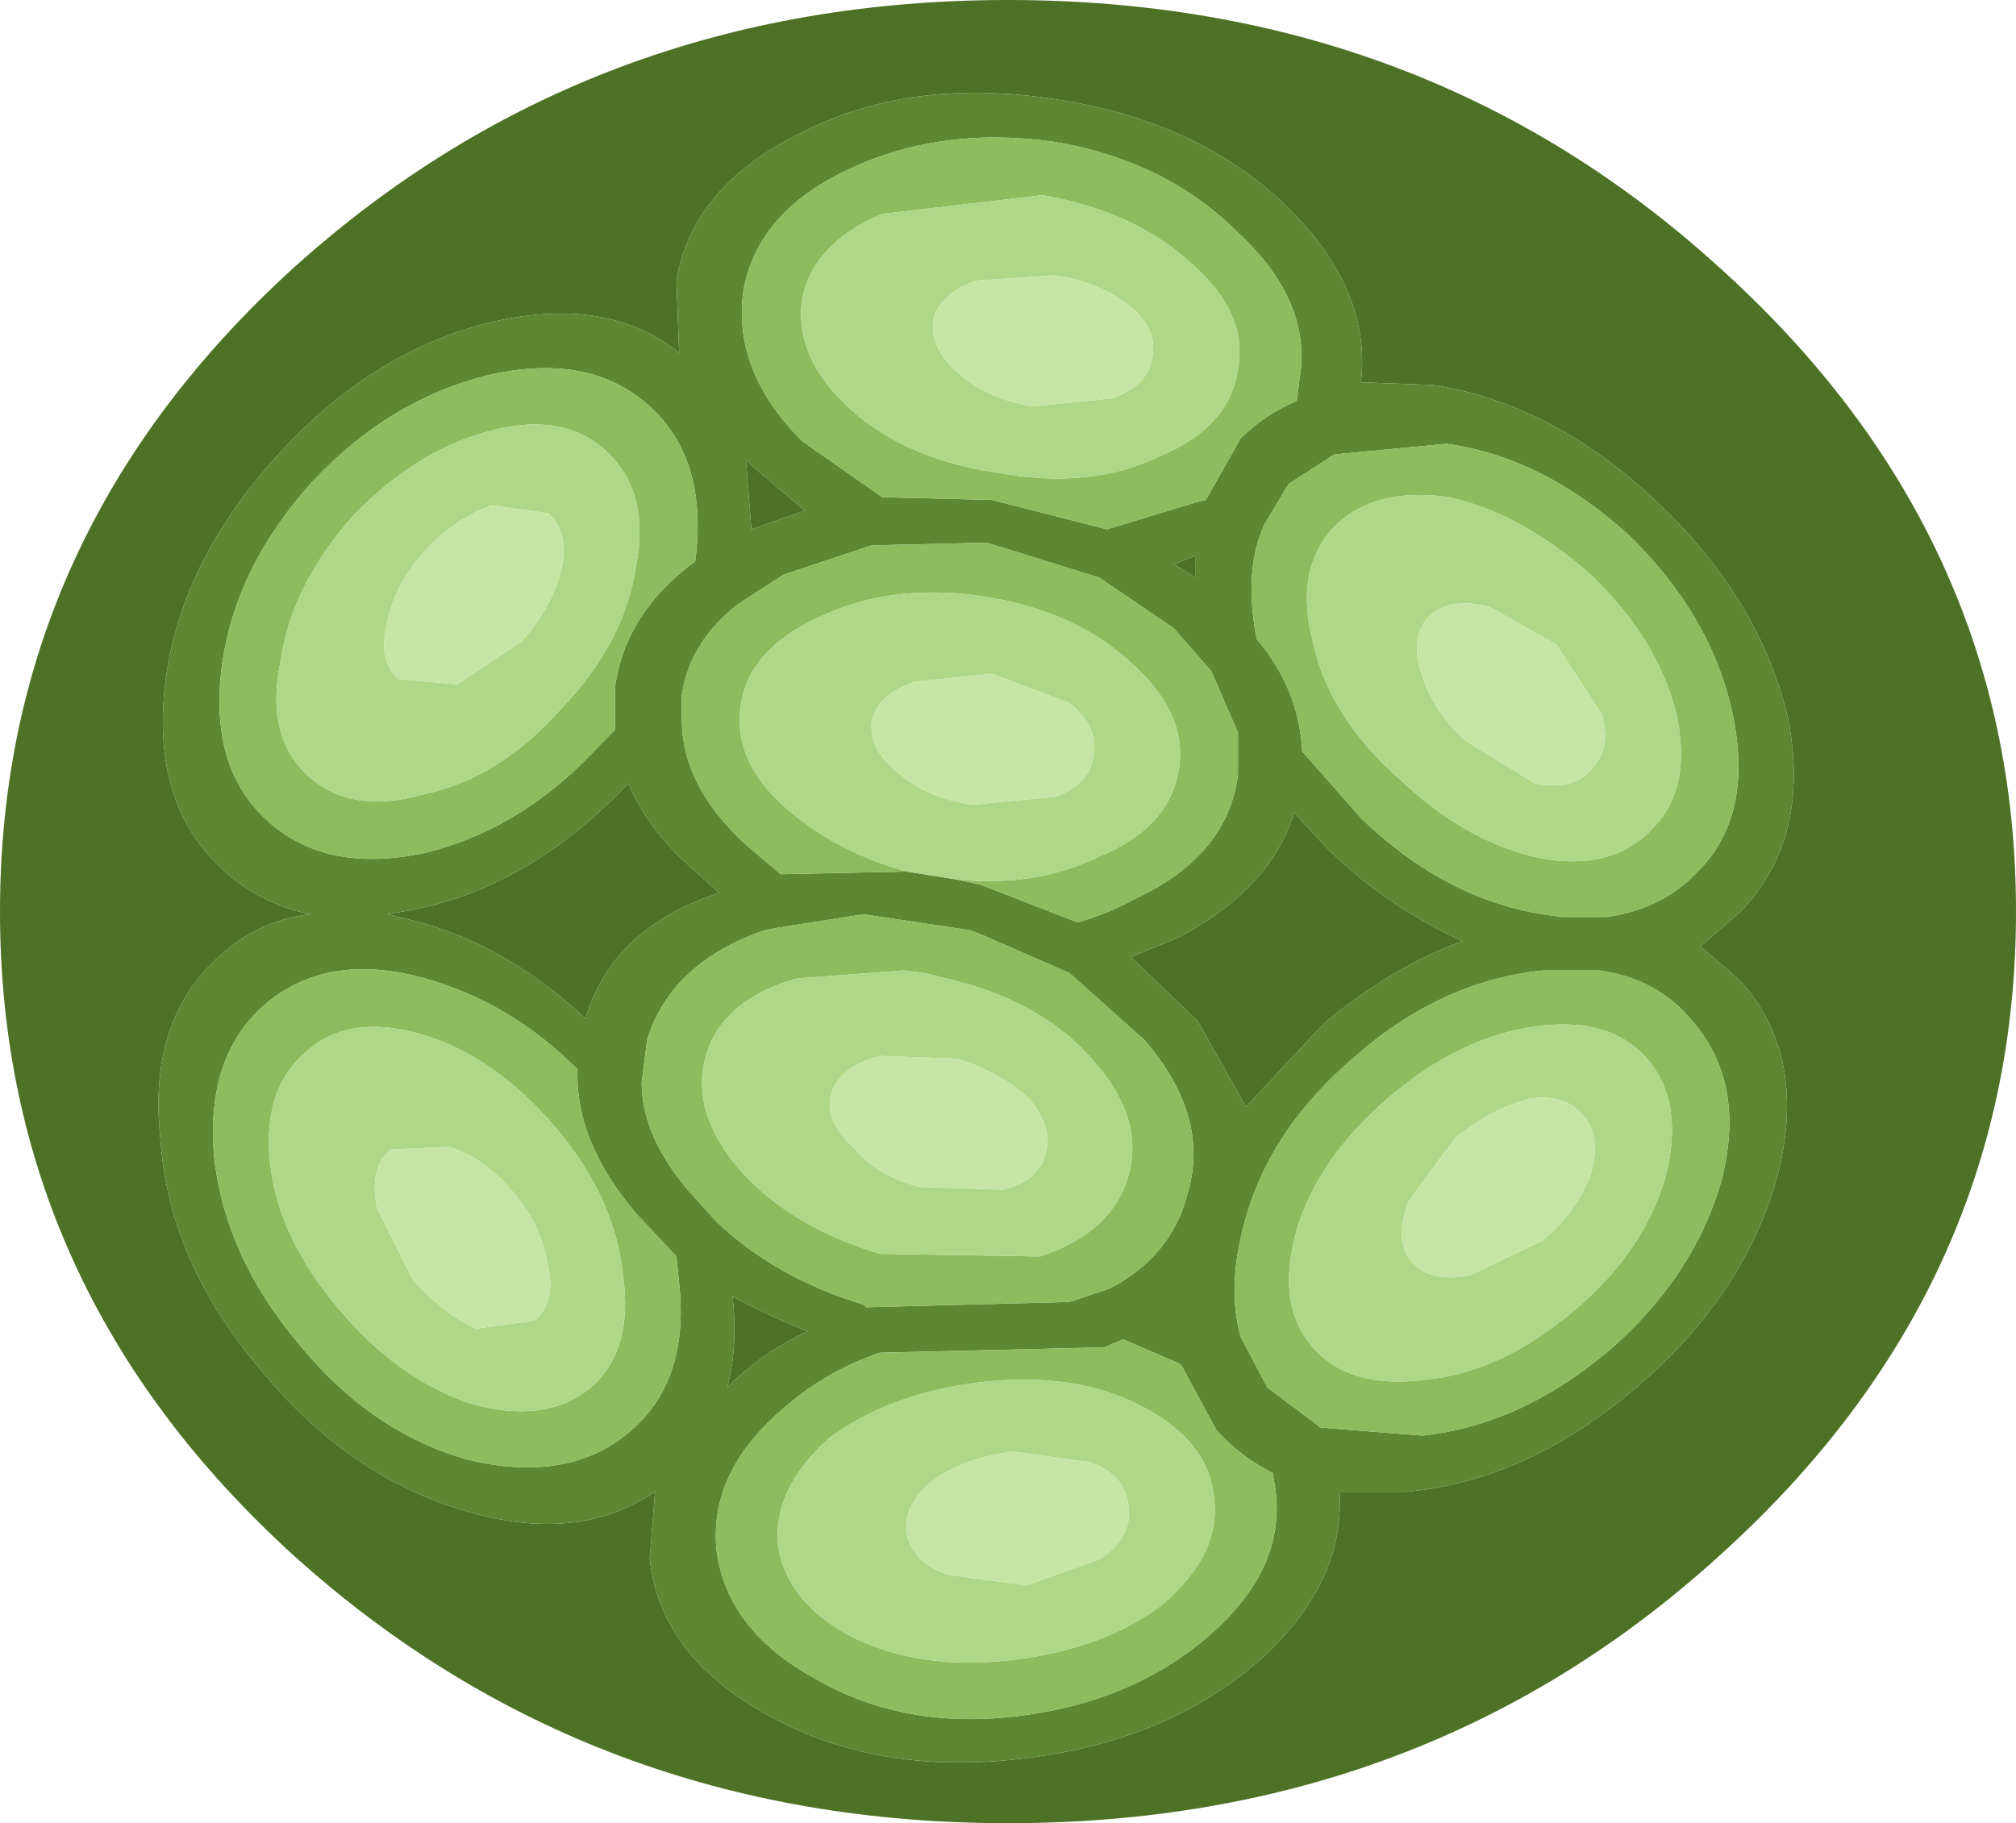 <?xml version="1.0" encoding="UTF-8" standalone="no"?>
<svg xmlns:ffdec="https://www.free-decompiler.com/flash" xmlns:xlink="http://www.w3.org/1999/xlink" ffdec:objectType="shape" height="34.1px" width="37.7px" xmlns="http://www.w3.org/2000/svg">
  <g transform="matrix(1.0, 0.0, 0.0, 1.0, 18.5, 17.6)">
    <path d="M14.05 -0.55 Q15.35 -1.9 14.95 -4.1 14.45 -6.35 12.5 -8.2 10.55 -10.05 8.3 -10.4 L6.95 -10.45 Q7.15 -12.2 5.55 -13.75 3.9 -15.35 1.2 -15.75 -1.45 -16.15 -3.45 -15.15 -5.55 -14.15 -5.85 -12.35 L-5.8 -11.0 Q-7.1 -12.05 -9.2 -11.6 -11.45 -11.1 -13.25 -9.15 -15.1 -7.15 -15.4 -4.9 -15.7 -2.6 -14.35 -1.35 -13.65 -0.7 -12.7 -0.5 -13.6 -0.4 -14.3 0.2 -15.75 1.4 -15.5 3.7 -15.35 6.0 -13.6 8.05 -11.9 10.1 -9.65 10.7 -7.65 11.25 -6.25 10.3 L-6.35 11.55 Q-6.15 13.4 -4.1 14.5 -2.1 15.6 0.55 15.3 3.25 15.0 5.0 13.5 6.65 12.05 6.55 10.3 L7.8 10.3 Q10.05 10.1 12.1 8.35 14.15 6.6 14.75 4.35 15.3 2.15 14.05 0.75 L13.3 0.1 14.05 -0.55 M3.85 -7.2 L3.85 -6.8 3.45 -7.05 3.85 -7.2 M3.9 1.5 L2.65 0.3 3.5 -0.05 Q5.25 -0.95 5.7 -2.4 L6.35 -1.7 Q7.5 -0.6 8.85 0.0 7.5 0.5 6.25 1.55 L4.8 3.1 3.9 1.5 M19.2 -0.55 Q19.2 6.5 13.65 11.5 8.15 16.5 0.35 16.5 -7.45 16.5 -13.0 11.5 -18.5 6.5 -18.5 -0.55 -18.5 -7.6 -13.0 -12.6 -7.45 -17.6 0.35 -17.6 8.15 -17.6 13.65 -12.6 19.2 -7.6 19.2 -0.55 M-10.7 -0.6 Q-8.55 -1.05 -6.75 -2.95 -6.4 -2.1 -5.55 -1.35 L-5.05 -0.9 Q-7.05 -0.25 -7.55 1.45 -9.0 0.1 -10.65 -0.35 L-11.25 -0.5 -10.7 -0.6 M-4.45 -8.9 L-3.45 -8.05 -4.45 -7.7 -4.55 -9.0 -4.45 -8.9 M-4.75 8.2 L-4.9 8.35 Q-4.7 7.6 -4.8 6.65 -4.15 7.0 -3.4 7.3 -4.15 7.65 -4.75 8.2" fill="#4d7226" fill-rule="evenodd" stroke="none"/>
    <path d="M0.05 -8.25 L2.2 -7.7 3.85 -8.2 4.05 -8.25 4.7 -9.4 Q5.15 -9.85 5.75 -10.1 L5.8 -10.5 Q6.05 -11.95 4.65 -13.25 3.3 -14.6 1.2 -14.95 -0.95 -15.25 -2.7 -14.4 -4.35 -13.6 -4.6 -12.15 -4.8 -10.65 -3.5 -9.35 L-2.0 -8.3 0.05 -8.25 M14.05 -0.55 L13.3 0.1 14.05 0.75 Q15.3 2.15 14.75 4.35 14.15 6.6 12.1 8.35 10.05 10.1 7.8 10.3 L6.55 10.3 Q6.65 12.05 5.0 13.5 3.25 15.0 0.55 15.3 -2.1 15.6 -4.1 14.5 -6.15 13.4 -6.35 11.55 L-6.25 10.3 Q-7.65 11.25 -9.65 10.7 -11.9 10.1 -13.6 8.05 -15.35 6.0 -15.5 3.7 -15.75 1.4 -14.3 0.2 -13.6 -0.4 -12.7 -0.5 -13.65 -0.7 -14.35 -1.35 -15.7 -2.6 -15.4 -4.9 -15.1 -7.15 -13.25 -9.15 -11.45 -11.1 -9.2 -11.6 -7.1 -12.05 -5.8 -11.0 L-5.85 -12.35 Q-5.55 -14.15 -3.45 -15.15 -1.45 -16.15 1.2 -15.75 3.9 -15.35 5.55 -13.75 7.15 -12.2 6.95 -10.45 L8.3 -10.4 Q10.55 -10.05 12.5 -8.2 14.45 -6.35 14.95 -4.1 15.35 -1.9 14.05 -0.55 M13.25 -1.3 Q14.3 -2.35 13.9 -4.25 13.5 -6.1 11.95 -7.6 10.35 -9.05 8.55 -9.3 L6.45 -9.1 5.6 -8.55 5.15 -7.8 Q4.75 -6.95 5.0 -5.65 5.8 -4.7 5.85 -3.55 L6.95 -2.3 Q8.5 -0.8 10.35 -0.5 L10.7 -0.45 11.55 -0.45 Q12.6 -0.6 13.25 -1.3 M3.85 -7.2 L3.45 -7.05 3.85 -6.8 3.85 -7.2 M-1.55 -1.3 L-0.6 -1.15 -0.15 -1.05 1.65 -0.35 Q2.2 -0.5 2.75 -0.8 4.45 -1.6 4.65 -3.1 L4.65 -3.9 4.15 -5.05 3.45 -5.85 2.05 -6.8 -0.05 -7.45 -2.2 -7.4 -3.85 -6.85 -4.7 -6.3 Q-5.6 -5.6 -5.75 -4.6 L-5.75 -4.15 Q-5.75 -2.9 -4.55 -1.8 L-3.9 -1.25 -1.55 -1.3 M3.9 1.5 L4.8 3.1 6.25 1.55 Q7.5 0.5 8.85 0.0 7.5 -0.6 6.35 -1.7 L5.7 -2.4 Q5.25 -0.95 3.5 -0.05 L2.65 0.3 3.9 1.5 M13.15 1.5 Q12.5 0.7 11.4 0.55 L10.8 0.55 10.35 0.55 Q8.45 0.75 6.85 2.15 5.2 3.55 4.75 5.35 4.45 6.5 4.7 7.4 L5.2 8.35 6.2 9.1 8.1 9.25 Q9.95 9.05 11.6 7.65 13.2 6.25 13.7 4.45 14.15 2.65 13.15 1.5 M3.7 4.75 Q4.15 3.3 2.9 1.85 L1.5 0.6 -0.1 -0.1 -0.35 -0.2 -2.35 -0.5 -3.95 -0.25 -4.2 -0.2 Q-5.95 0.4 -6.4 1.85 L-6.5 2.65 Q-6.5 3.65 -5.6 4.7 L-5.1 5.25 Q-4.0 6.3 -2.35 6.8 L-2.3 6.85 1.5 6.75 2.25 6.5 Q3.4 5.9 3.7 4.75 M4.25 9.15 L3.6 7.95 3.55 7.9 2.5 7.45 2.15 7.6 -2.05 7.7 Q-3.05 8.05 -3.8 8.7 -5.25 9.9 -5.1 11.4 -4.9 12.9 -3.25 13.8 -1.6 14.75 0.5 14.5 2.65 14.25 4.1 13.0 5.55 11.75 5.35 10.25 L5.3 9.95 Q4.7 9.65 4.25 9.15 M-10.7 -0.6 L-11.25 -0.5 -10.65 -0.35 Q-9.0 0.1 -7.55 1.45 -7.05 -0.25 -5.05 -0.9 L-5.55 -1.35 Q-6.4 -2.1 -6.75 -2.95 -8.55 -1.05 -10.7 -0.6 M-7.0 -4.75 Q-6.8 -6.15 -5.5 -7.1 -5.25 -9.0 -6.35 -10.0 -7.45 -11.0 -9.3 -10.6 -11.2 -10.15 -12.65 -8.6 -14.1 -7.0 -14.35 -5.15 -14.6 -3.25 -13.5 -2.25 -12.4 -1.25 -10.55 -1.65 -8.7 -2.1 -7.25 -3.7 L-7.0 -3.95 -7.0 -4.75 M-4.45 -8.9 L-4.55 -9.0 -4.45 -7.7 -3.45 -8.05 -4.45 -8.9 M-6.6 5.1 Q-7.75 3.75 -7.7 2.4 -8.95 1.15 -10.55 0.7 -12.35 0.2 -13.5 1.15 -14.65 2.1 -14.5 4.0 -14.3 5.9 -12.9 7.55 -11.55 9.2 -9.75 9.7 -7.9 10.15 -6.75 9.2 -5.6 8.25 -5.8 6.4 L-5.85 5.9 -6.6 5.1 M-4.75 8.2 Q-4.15 7.65 -3.4 7.3 -4.15 7.0 -4.8 6.65 -4.7 7.6 -4.9 8.35 L-4.75 8.2" fill="#5e8733" fill-rule="evenodd" stroke="none"/>
    <path d="M0.05 -8.25 L-2.0 -8.3 -3.5 -9.35 Q-4.8 -10.65 -4.6 -12.15 -4.35 -13.6 -2.7 -14.4 -0.95 -15.25 1.2 -14.95 3.3 -14.6 4.65 -13.25 6.05 -11.95 5.8 -10.5 L5.75 -10.1 Q5.15 -9.85 4.7 -9.4 L4.05 -8.25 3.85 -8.2 2.2 -7.7 0.05 -8.25 M4.65 -10.7 Q4.85 -11.75 3.75 -12.7 2.7 -13.65 1.0 -13.95 L-2.0 -13.6 Q-3.3 -13.05 -3.5 -12.0 -3.65 -10.9 -2.6 -9.95 -1.55 -9.0 0.2 -8.75 1.9 -8.45 3.15 -9.05 4.5 -9.6 4.65 -10.7 M12.4 -2.1 Q13.15 -2.85 12.85 -4.25 12.5 -5.65 11.25 -6.85 9.95 -8.0 8.6 -8.3 7.2 -8.5 6.45 -7.75 5.7 -6.95 6.05 -5.6 6.35 -4.2 7.65 -3.05 8.9 -1.85 10.3 -1.55 11.65 -1.3 12.4 -2.1 M13.25 -1.3 Q12.6 -0.6 11.55 -0.45 L10.7 -0.45 10.35 -0.5 Q8.5 -0.8 6.95 -2.3 L5.85 -3.55 Q5.8 -4.7 5.0 -5.65 4.75 -6.95 5.15 -7.8 L5.6 -8.55 6.45 -9.1 8.55 -9.3 Q10.35 -9.05 11.95 -7.6 13.5 -6.1 13.9 -4.25 14.3 -2.35 13.25 -1.3 M-0.6 -1.15 Q0.9 -1.0 2.1 -1.6 3.4 -2.15 3.55 -3.25 3.7 -4.3 2.6 -5.25 1.55 -6.2 -0.15 -6.45 -1.85 -6.7 -3.2 -6.05 -4.5 -5.45 -4.65 -4.4 -4.8 -3.3 -3.7 -2.4 -2.8 -1.65 -1.55 -1.3 L-3.9 -1.25 -4.55 -1.8 Q-5.75 -2.9 -5.75 -4.15 L-5.75 -4.6 Q-5.6 -5.6 -4.7 -6.3 L-3.85 -6.85 -2.2 -7.4 -0.05 -7.45 2.05 -6.8 3.45 -5.85 4.15 -5.05 4.65 -3.9 4.65 -3.1 Q4.45 -1.6 2.75 -0.8 2.2 -0.5 1.65 -0.35 L-0.15 -1.05 -0.6 -1.15 M12.3 2.2 Q11.6 1.4 10.2 1.6 8.8 1.8 7.5 2.9 6.15 4.05 5.75 5.4 5.35 6.8 6.05 7.6 6.75 8.4 8.2 8.2 9.6 8.05 10.95 6.9 12.25 5.8 12.65 4.4 13.0 3.0 12.3 2.2 M13.15 1.5 Q14.15 2.65 13.7 4.45 13.2 6.25 11.6 7.65 9.95 9.05 8.1 9.25 L6.2 9.1 5.2 8.35 4.7 7.4 Q4.45 6.5 4.75 5.35 5.2 3.55 6.85 2.15 8.45 0.75 10.35 0.55 L10.8 0.55 11.4 0.55 Q12.5 0.7 13.15 1.5 M2.6 4.4 Q2.9 3.35 2.0 2.3 1.1 1.2 -0.6 0.75 L-1.2 0.6 -1.6 0.55 -3.6 0.7 Q-5.0 1.1 -5.3 2.15 -5.6 3.2 -4.65 4.3 -3.7 5.35 -2.05 5.85 L0.95 5.9 Q2.3 5.45 2.6 4.4 M3.7 4.75 Q3.4 5.9 2.25 6.5 L1.5 6.75 -2.3 6.85 -2.35 6.8 Q-4.0 6.3 -5.1 5.25 L-5.6 4.7 Q-6.5 3.65 -6.5 2.65 L-6.4 1.85 Q-5.95 0.4 -4.2 -0.2 L-3.95 -0.25 -2.35 -0.5 -0.35 -0.2 -0.1 -0.1 1.5 0.6 2.9 1.85 Q4.15 3.3 3.7 4.75 M4.25 9.15 Q4.7 9.65 5.3 9.95 L5.35 10.25 Q5.55 11.75 4.1 13.0 2.65 14.25 0.5 14.5 -1.6 14.75 -3.25 13.8 -4.9 12.9 -5.1 11.4 -5.25 9.9 -3.8 8.7 -3.05 8.05 -2.05 7.7 L2.15 7.6 2.5 7.45 3.55 7.9 3.6 7.95 4.25 9.15 M4.2 10.4 Q4.1 9.35 2.85 8.7 1.6 8.05 -0.15 8.25 -1.85 8.45 -3.0 9.3 -4.05 10.25 -3.95 11.3 -3.8 12.35 -2.6 13.0 -1.3 13.65 0.4 13.45 2.15 13.25 3.25 12.4 4.35 11.45 4.2 10.4 M-7.15 -9.15 Q-7.95 -9.9 -9.3 -9.55 -10.7 -9.2 -11.9 -7.95 -13.05 -6.65 -13.25 -5.25 -13.55 -3.85 -12.75 -3.1 -11.95 -2.35 -10.55 -2.75 -9.15 -3.05 -8.0 -4.35 -6.8 -5.6 -6.6 -7.05 -6.35 -8.4 -7.15 -9.15 M-7.0 -4.75 L-7.0 -3.95 -7.25 -3.7 Q-8.7 -2.1 -10.55 -1.65 -12.4 -1.25 -13.5 -2.25 -14.6 -3.25 -14.35 -5.15 -14.1 -7.0 -12.65 -8.6 -11.2 -10.15 -9.3 -10.6 -7.45 -11.0 -6.35 -10.0 -5.25 -9.0 -5.5 -7.1 -6.8 -6.15 -7.0 -4.75 M-6.6 5.1 L-5.85 5.9 -5.8 6.4 Q-5.6 8.25 -6.75 9.2 -7.9 10.15 -9.75 9.7 -11.55 9.2 -12.9 7.55 -14.3 5.9 -14.5 4.0 -14.65 2.1 -13.5 1.15 -12.35 0.2 -10.55 0.7 -8.95 1.15 -7.7 2.4 -7.75 3.75 -6.6 5.1 M-7.45 8.35 Q-6.65 7.65 -6.85 6.25 -7.0 4.8 -8.1 3.5 -9.25 2.15 -10.6 1.75 -11.95 1.35 -12.75 2.05 -13.6 2.75 -13.45 4.15 -13.3 5.55 -12.15 6.9 -11.05 8.2 -9.7 8.65 -8.3 9.05 -7.45 8.35" fill="#8dbb5e" fill-rule="evenodd" stroke="none"/>
    <path d="M4.65 -10.7 Q4.5 -9.6 3.15 -9.05 1.9 -8.45 0.2 -8.75 -1.55 -9.0 -2.6 -9.95 -3.65 -10.9 -3.5 -12.0 -3.3 -13.05 -2.0 -13.6 L1.0 -13.95 Q2.7 -13.65 3.75 -12.7 4.85 -11.75 4.65 -10.7 M12.4 -2.1 Q11.65 -1.3 10.3 -1.55 8.9 -1.85 7.65 -3.05 6.35 -4.2 6.05 -5.6 5.7 -6.95 6.45 -7.75 7.2 -8.5 8.6 -8.3 9.95 -8.0 11.25 -6.85 12.5 -5.65 12.85 -4.25 13.15 -2.85 12.4 -2.1 M3.05 -10.95 Q3.15 -11.45 2.6 -11.9 2.0 -12.35 1.2 -12.45 L-0.25 -12.35 Q-0.95 -12.1 -1.05 -11.6 -1.1 -11.05 -0.55 -10.6 -0.05 -10.15 0.8 -10.0 L2.3 -10.15 Q3.0 -10.4 3.05 -10.95 M-1.55 -1.3 Q-2.8 -1.65 -3.7 -2.4 -4.8 -3.3 -4.65 -4.4 -4.5 -5.45 -3.2 -6.05 -1.85 -6.7 -0.15 -6.45 1.55 -6.2 2.6 -5.25 3.7 -4.3 3.55 -3.25 3.4 -2.15 2.1 -1.6 0.9 -1.0 -0.6 -1.15 L-1.55 -1.3 M1.95 -3.5 Q2.05 -4.0 1.5 -4.45 L0.05 -5.0 -1.4 -4.85 Q-2.1 -4.6 -2.2 -4.1 -2.25 -3.55 -1.65 -3.1 -1.1 -2.65 -0.3 -2.55 L1.25 -2.7 Q1.9 -2.95 1.95 -3.5 M11.25 -3.2 Q11.65 -3.6 11.45 -4.25 L10.6 -5.55 9.35 -6.25 Q8.6 -6.45 8.2 -6.05 7.85 -5.65 8.1 -4.95 8.3 -4.3 8.9 -3.75 L10.2 -2.95 Q10.9 -2.8 11.25 -3.2 M12.3 2.2 Q13.0 3.0 12.65 4.4 12.25 5.8 10.95 6.9 9.6 8.05 8.2 8.2 6.75 8.4 6.05 7.6 5.35 6.8 5.75 5.4 6.15 4.05 7.5 2.9 8.8 1.8 10.2 1.6 11.6 1.4 12.3 2.2 M11.1 3.25 Q10.75 2.85 10.1 2.95 9.35 3.15 8.7 3.7 L7.85 4.85 Q7.55 5.6 7.9 6.0 8.25 6.4 9.0 6.25 L10.35 5.6 Q11.0 5.05 11.25 4.35 11.45 3.65 11.1 3.25 M1.05 4.0 Q1.2 3.5 0.75 2.95 0.2 2.45 -0.6 2.2 L-2.05 2.15 Q-2.8 2.35 -2.95 2.85 -3.1 3.35 -2.55 3.85 -2.1 4.4 -1.3 4.6 L0.25 4.65 Q0.9 4.5 1.05 4.0 M2.6 4.4 Q2.3 5.45 0.95 5.9 L-2.05 5.85 Q-3.7 5.35 -4.65 4.3 -5.6 3.2 -5.3 2.15 -5.0 1.1 -3.6 0.7 L-1.6 0.55 -1.2 0.6 -0.6 0.75 Q1.1 1.2 2.0 2.3 2.9 3.35 2.6 4.4 M2.6 10.55 Q2.55 10.0 1.9 9.75 L0.45 9.55 Q-0.4 9.65 -1.0 10.05 -1.6 10.5 -1.55 11.05 -1.45 11.6 -0.8 11.85 L0.7 12.05 2.1 11.55 Q2.7 11.1 2.6 10.55 M4.2 10.4 Q4.35 11.45 3.25 12.4 2.15 13.25 0.4 13.45 -1.3 13.65 -2.6 13.0 -3.8 12.35 -3.95 11.3 -4.05 10.25 -3.0 9.3 -1.85 8.45 -0.15 8.25 1.6 8.05 2.85 8.7 4.1 9.35 4.2 10.4 M-7.15 -9.15 Q-6.35 -8.4 -6.6 -7.05 -6.8 -5.6 -8.0 -4.35 -9.15 -3.05 -10.55 -2.75 -11.95 -2.35 -12.75 -3.1 -13.55 -3.85 -13.25 -5.25 -13.05 -6.65 -11.9 -7.95 -10.7 -9.2 -9.3 -9.55 -7.95 -9.9 -7.15 -9.15 M-8.25 -8.0 L-9.3 -8.15 Q-10.0 -7.9 -10.55 -7.3 -11.1 -6.7 -11.25 -6.0 -11.45 -5.25 -11.05 -4.9 L-9.95 -4.8 -8.75 -5.6 Q-8.2 -6.2 -8.0 -6.95 -7.85 -7.65 -8.25 -8.0 M-8.5 7.1 Q-8.1 6.75 -8.25 6.1 -8.35 5.35 -8.9 4.7 -9.45 4.05 -10.1 3.85 L-11.2 3.9 Q-11.6 4.25 -11.45 5.0 L-10.8 6.3 Q-10.25 6.95 -9.6 7.25 L-8.5 7.1 M-7.45 8.35 Q-8.3 9.05 -9.7 8.65 -11.05 8.2 -12.15 6.9 -13.3 5.55 -13.45 4.15 -13.6 2.75 -12.75 2.05 -11.95 1.35 -10.6 1.75 -9.25 2.15 -8.1 3.5 -7.0 4.8 -6.85 6.25 -6.65 7.65 -7.45 8.35" fill="#afd788" fill-rule="evenodd" stroke="none"/>
    <path d="M3.05 -10.95 Q3.0 -10.4 2.3 -10.15 L0.8 -10.0 Q-0.05 -10.15 -0.55 -10.6 -1.1 -11.05 -1.05 -11.6 -0.95 -12.1 -0.25 -12.35 L1.2 -12.45 Q2.0 -12.35 2.6 -11.9 3.15 -11.45 3.05 -10.95 M1.95 -3.5 Q1.9 -2.95 1.25 -2.7 L-0.3 -2.55 Q-1.1 -2.65 -1.65 -3.1 -2.25 -3.55 -2.2 -4.1 -2.1 -4.6 -1.4 -4.85 L0.05 -5.0 1.5 -4.45 Q2.05 -4.0 1.95 -3.5 M11.25 -3.2 Q10.9 -2.8 10.2 -2.95 L8.9 -3.75 Q8.3 -4.3 8.1 -4.95 7.85 -5.65 8.2 -6.05 8.6 -6.45 9.35 -6.25 L10.6 -5.55 11.45 -4.25 Q11.65 -3.6 11.25 -3.2 M1.05 4.0 Q0.9 4.5 0.25 4.65 L-1.3 4.6 Q-2.1 4.4 -2.55 3.85 -3.1 3.35 -2.95 2.85 -2.8 2.35 -2.05 2.15 L-0.6 2.2 Q0.2 2.45 0.75 2.95 1.2 3.5 1.05 4.0 M11.1 3.25 Q11.45 3.65 11.25 4.35 11.0 5.05 10.35 5.6 L9.0 6.25 Q8.25 6.4 7.9 6.0 7.55 5.6 7.85 4.85 L8.7 3.7 Q9.35 3.15 10.1 2.95 10.75 2.85 11.1 3.25 M2.6 10.55 Q2.7 11.1 2.1 11.55 L0.7 12.05 -0.8 11.85 Q-1.45 11.6 -1.55 11.05 -1.6 10.5 -1.0 10.05 -0.4 9.65 0.45 9.55 L1.9 9.75 Q2.55 10.0 2.6 10.55 M-8.25 -8.0 Q-7.85 -7.65 -8.0 -6.95 -8.2 -6.2 -8.75 -5.6 L-9.95 -4.8 -11.05 -4.9 Q-11.45 -5.25 -11.25 -6.0 -11.1 -6.7 -10.55 -7.3 -10.0 -7.9 -9.3 -8.15 L-8.25 -8.0 M-8.5 7.1 L-9.6 7.25 Q-10.25 6.95 -10.8 6.3 L-11.45 5.0 Q-11.6 4.25 -11.2 3.9 L-10.1 3.85 Q-9.45 4.05 -8.9 4.7 -8.35 5.35 -8.25 6.1 -8.1 6.75 -8.5 7.1" fill="#c4e5a4" fill-rule="evenodd" stroke="none"/>
  </g>
</svg>
